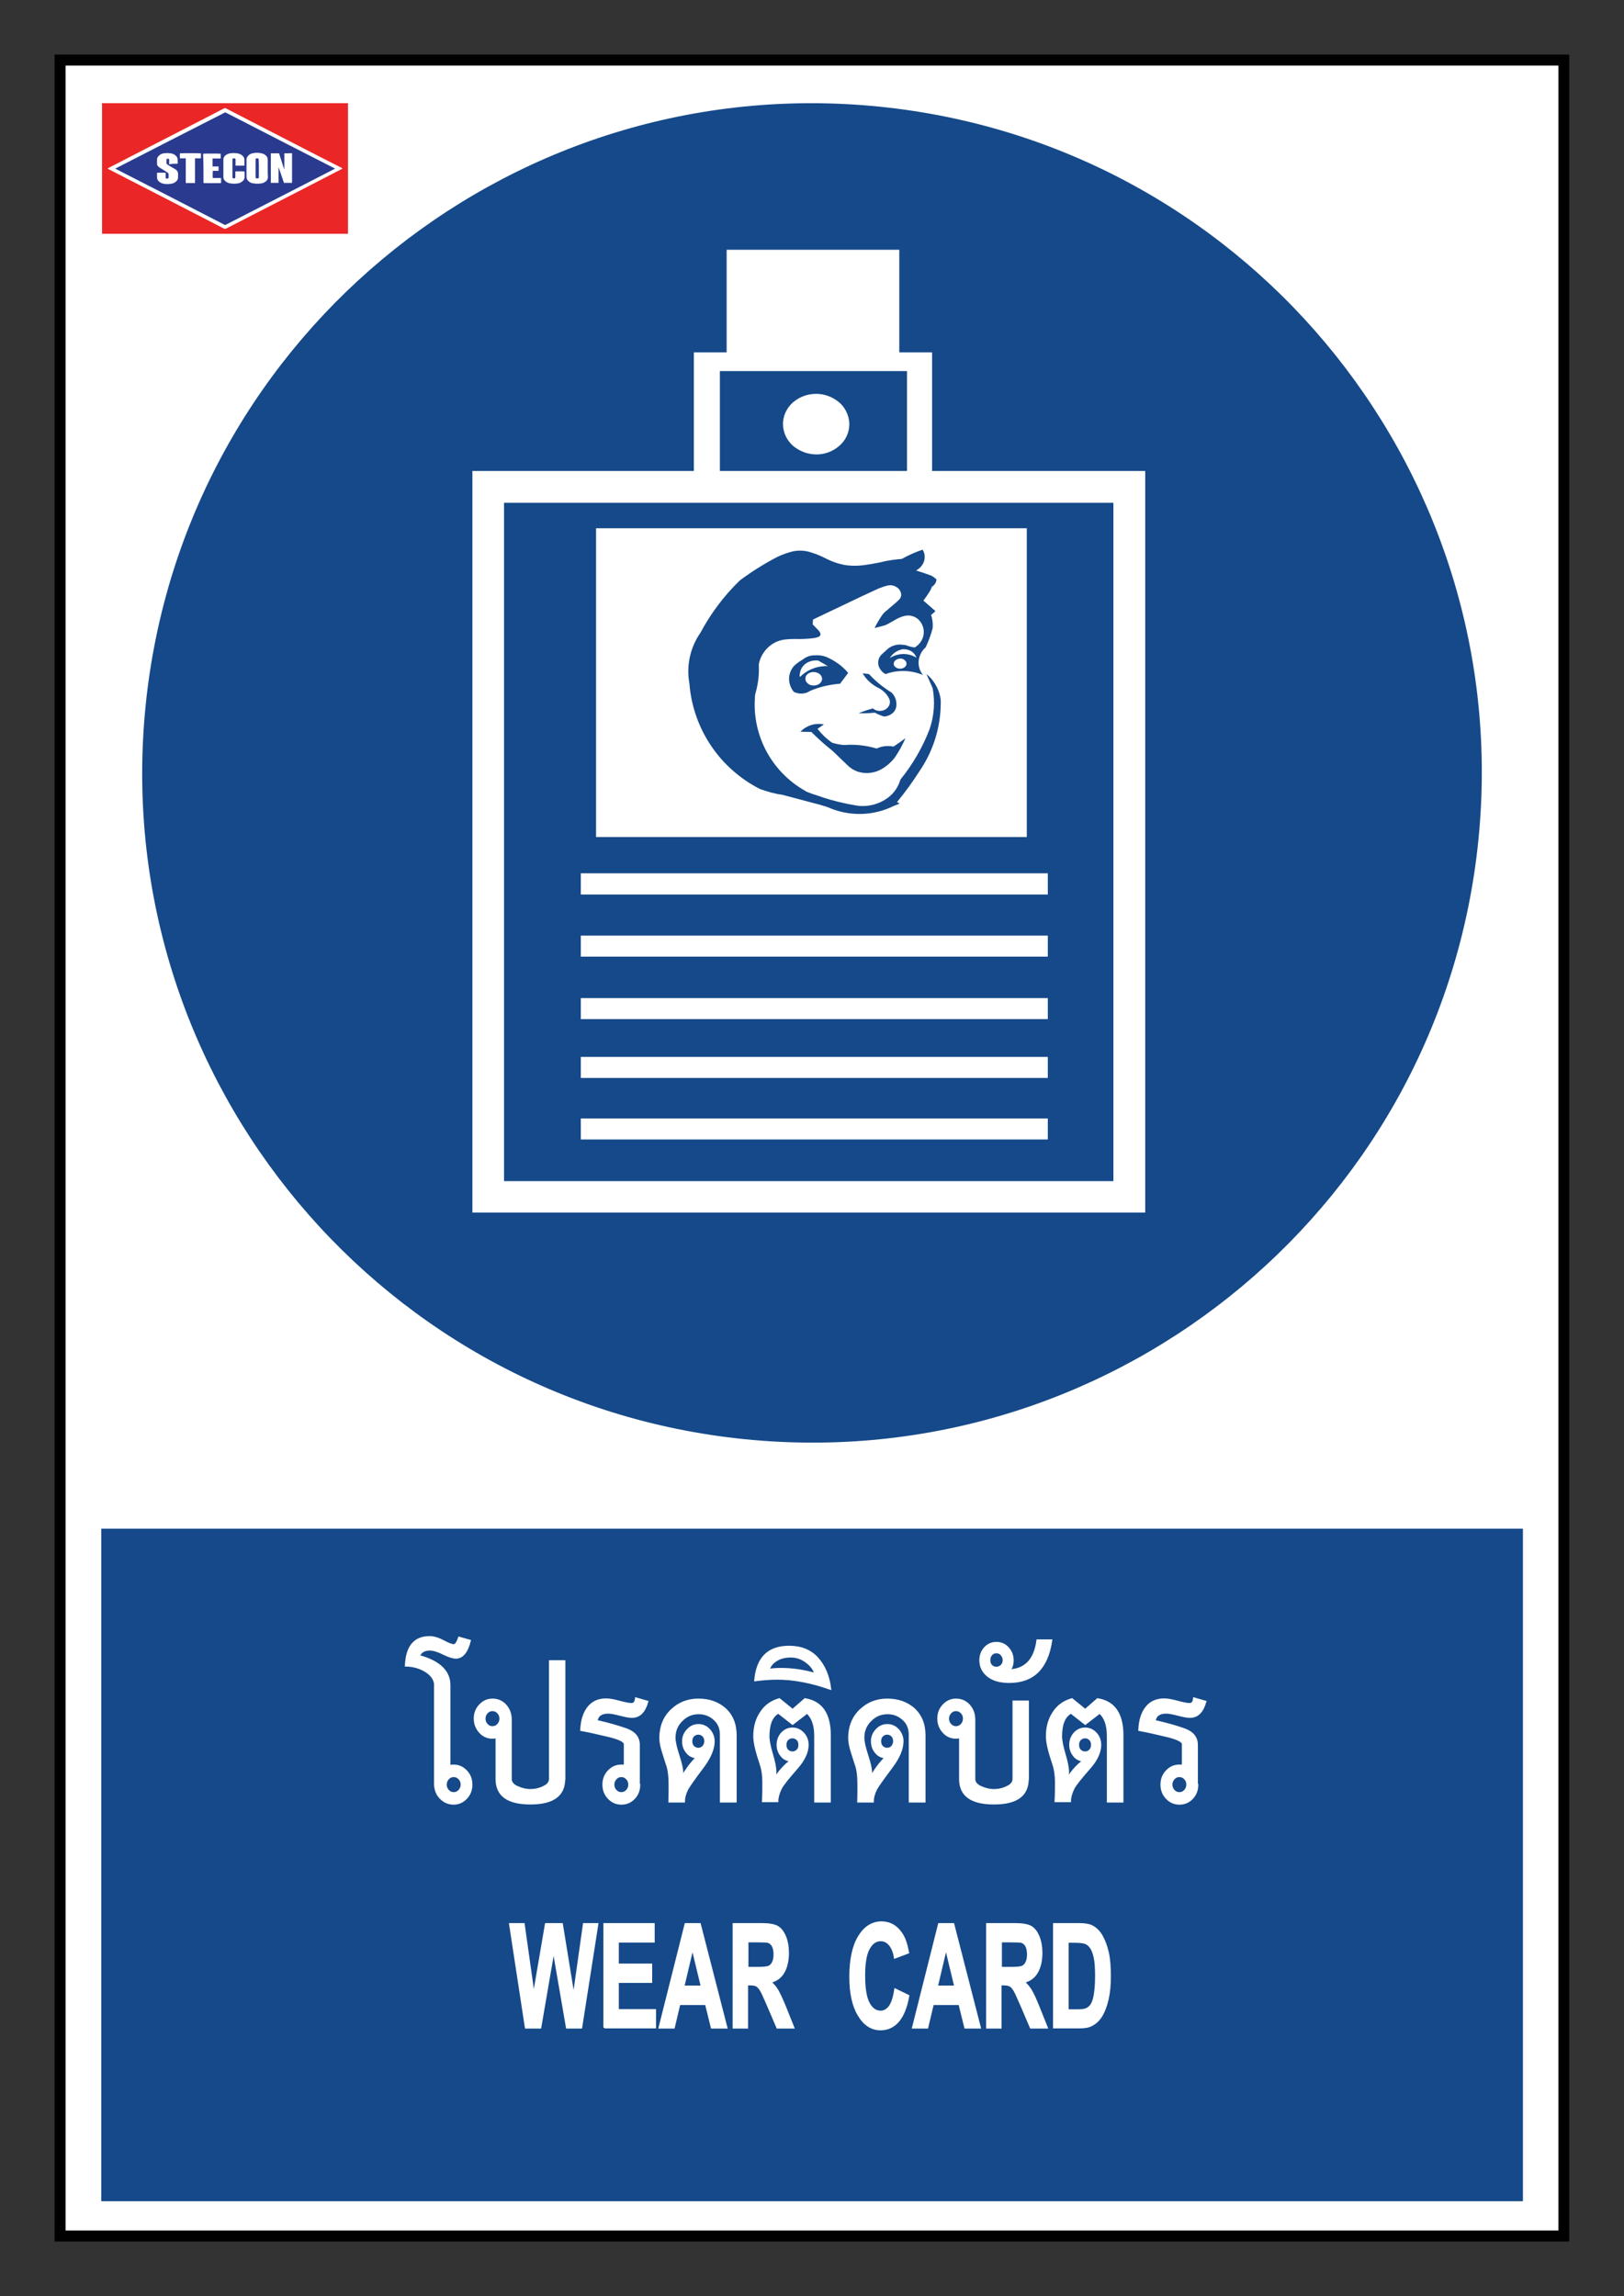 <?xml version="1.0" encoding="utf-8"?>
<!-- Generator: Adobe Illustrator 22.0.0, SVG Export Plug-In . SVG Version: 6.00 Build 0)  -->
<svg version="1.1" id="Layer_1" xmlns="http://www.w3.org/2000/svg" xmlns:xlink="http://www.w3.org/1999/xlink" x="0px" y="0px"
	 viewBox="0 0 841.9 1190.6" style="enable-background:new 0 0 841.9 1190.6;" xml:space="preserve">
<rect x="0" y="0" width="841.9" height="1190.6" fill="#333333" stroke="none"/>
<style type="text/css">
	.st0{fill:none;}
	.st1{fill:#010101;}
	.st2{fill:#FFFFFF;}
	.st3{fill:#154989;}
	.st4{fill:#EB2627;}
	.st5{fill:#2A3B8F;}
	.st6{fill:#FFFFFF;stroke:#FFFFFF;stroke-miterlimit:10;}
	.st7{fill-rule:evenodd;clip-rule:evenodd;fill:#FFFFFF;}
	.st8{fill-rule:evenodd;clip-rule:evenodd;fill:#154989;}
	.st9{fill:#2F3690;}
</style>
<g>
	<g>
		<rect x="0" y="0" class="st0" width="841.9" height="1190.6"/>
		<rect x="28.3" y="28.3" class="st1" width="785.2" height="1133.9"/>
		<rect x="34" y="34" class="st2" width="773.9" height="1122.5"/>
		<rect x="52.5" y="792.6" class="st3" width="737" height="348.7"/>
		<g id="stecon_83_">
			<path id="red_83_" class="st4" d="M52.8,53.5c42.5,0,85,0,127.6,0c0,22.6,0,45.1,0,67.7c-42.5,0-85,0-127.5,0c0-0.2,0-0.5,0-0.7
				c0-22.1,0-44.2,0-66.3C52.9,54,52.8,53.8,52.8,53.5z M55.8,87.4c0.2,0.1,0.4,0.2,0.5,0.3c3.6,1.8,7.1,3.7,10.7,5.5
				c16.4,8.4,32.7,16.8,49.1,25.2c0.4,0.2,0.7,0.2,1.1,0c13.8-7.1,27.6-14.2,41.4-21.3c6.1-3.2,12.3-6.3,18.4-9.5
				c0.1-0.1,0.3-0.2,0.5-0.3c-0.2-0.1-0.3-0.2-0.5-0.3c-3.8-1.9-7.6-3.9-11.4-5.8c-16.2-8.3-32.4-16.7-48.5-25
				c-0.3-0.2-0.5-0.2-0.9,0c-7,3.6-14.1,7.3-21.1,10.9c-12.6,6.5-25.2,12.9-37.7,19.4C56.9,86.8,56.4,87.1,55.8,87.4z"/>
			<g id="white_83_">
				<path class="st2" d="M55.8,87.4c0.6-0.3,1.1-0.6,1.6-0.8c12.6-6.5,25.2-12.9,37.7-19.4c7-3.6,14.1-7.2,21.1-10.9
					c0.3-0.2,0.6-0.1,0.9,0c16.2,8.3,32.4,16.7,48.5,25c3.8,1.9,7.6,3.9,11.4,5.8c0.1,0.1,0.3,0.1,0.5,0.3c-0.2,0.1-0.3,0.2-0.5,0.3
					c-6.1,3.2-12.3,6.3-18.4,9.5c-13.8,7.1-27.6,14.2-41.4,21.3c-0.4,0.2-0.7,0.2-1.1,0C99.7,110,83.4,101.6,67,93.1
					c-3.6-1.8-7.1-3.7-10.7-5.5C56.2,87.6,56,87.5,55.8,87.4z M59.7,87.4c0.2,0.1,0.3,0.2,0.4,0.2c1,0.5,1.9,1,2.9,1.5
					c17.7,9.1,35.5,18.2,53.2,27.3c0.3,0.1,0.5,0.2,0.8,0c12.9-6.6,25.7-13.2,38.6-19.8c5.8-3,11.6-6,17.5-9
					c0.1-0.1,0.3-0.2,0.5-0.3c-0.2-0.1-0.4-0.2-0.6-0.3c-15.9-8.2-31.9-16.4-47.8-24.5c-2.7-1.4-5.5-2.8-8.2-4.2
					c-0.2-0.1-0.4-0.1-0.7,0c-0.3,0.2-0.7,0.4-1.1,0.6C97,68.3,78.6,77.6,60.3,87C60.1,87.1,60,87.2,59.7,87.4z"/>
				<path class="st2" d="M147.4,79.5c1.4,0,2.7,0,4.1,0c0,5.2,0,10.3,0,15.4c-1.4,0-2.8,0-4.2,0c-0.9-2.6-1.8-5.3-2.7-7.9
					c0,0-0.1,0-0.1,0c0,2.6,0,5.2,0,7.9c-1.4,0-2.7,0-4,0c0,0,0,0,0,0c0,0,0,0,0,0c0-0.1,0-0.2,0-0.3c0-4.9,0-9.9,0-14.8
					c0,0,0-0.1,0-0.2c0.1,0,0.3,0,0.4,0c1.2,0,2.3,0,3.5,0c0.4,0,0.4,0,0.5,0.4c0.8,2.5,1.6,5,2.4,7.5c0,0.1,0.1,0.2,0.2,0.4
					C147.4,85,147.4,82.3,147.4,79.5z"/>
				<path class="st2" d="M138.8,87.3c0,1.5,0,3,0,4.5c0,0.8-0.3,1.4-0.8,1.9c-0.7,0.7-1.6,1.2-2.6,1.3c-1.5,0.3-3.1,0.3-4.6-0.1
					c-0.9-0.2-1.6-0.6-2.3-1.3c-0.5-0.5-0.8-1.1-0.8-1.9c0-3,0-6.1,0-9.1c0-0.7,0.2-1.3,0.7-1.8c0.6-0.7,1.4-1.2,2.3-1.4
					c1.7-0.4,3.5-0.4,5.2,0.1c0.7,0.2,1.4,0.6,2,1.2c0.6,0.5,0.9,1.2,0.8,2C138.8,84.3,138.8,85.8,138.8,87.3z M134.2,87.3
					c0-1.5,0-2.9,0-4.4c0-0.7-0.1-0.9-0.8-0.9c-0.1,0-0.2,0-0.2,0c-0.5,0.1-0.6,0.2-0.6,0.7c0,3,0,6,0,9c0,0.5,0.1,0.7,0.6,0.7
					c0.2,0,0.3,0,0.5,0c0.5-0.1,0.6-0.2,0.6-0.7C134.2,90.3,134.2,88.8,134.2,87.3z"/>
				<path class="st2" d="M126.7,88.9c0,0.2,0,0.3,0,0.5c0,0.8,0,1.6,0,2.4c0,0.8-0.3,1.5-0.9,2c-0.7,0.7-1.5,1.1-2.5,1.3
					c-1.5,0.3-3,0.3-4.5-0.1c-0.8-0.2-1.5-0.6-2.2-1.2c-0.6-0.6-0.9-1.2-0.9-2.1c0-3,0-5.9,0-8.9c0-0.9,0.3-1.6,0.9-2.1
					c0.7-0.7,1.6-1.1,2.5-1.2c1.4-0.2,2.9-0.2,4.3,0.1c0.9,0.2,1.6,0.6,2.3,1.2c0.6,0.6,0.9,1.2,0.9,2.1c0,0.8,0,1.7,0,2.5
					c0,0.2,0,0.3,0,0.5c-1.6,0-3.1,0-4.6,0c0-0.2,0-0.3,0-0.5c0-0.9,0-1.7,0-2.6c0-0.5-0.1-0.6-0.6-0.7c-0.1,0-0.2,0-0.3,0
					c-0.7,0.1-0.7,0.3-0.7,0.8c0,2.9,0,5.9,0,8.8c0,0.1,0,0.2,0,0.3c0,0.2,0.1,0.4,0.3,0.4c0.1,0,0.3,0.1,0.4,0.1
					c0.6,0.1,0.8-0.2,0.8-0.8c0-0.8,0-1.5,0-2.3c0-0.2,0-0.3,0-0.5C122.4,88.8,126,88.8,126.7,88.9z"/>
				<path class="st2" d="M105.5,94.9c0-5.1,0-10.2,0-15.3c0.4-0.1,8.7-0.1,9.1,0c0,0.8,0,1.6,0,2.5c-0.1,0-0.3,0-0.4,0
					c-1.1,0-2.2,0-3.3,0c-0.1,0-0.3,0-0.5,0c0,1.4,0,2.7,0,4.1c1,0,2.1,0,3.1,0c0,0.8,0,1.5,0,2.2c-0.4,0.1-0.7,0.1-1,0.1
					c-0.3,0-0.7,0-1,0c-0.3,0-0.7,0-1,0c-0.1,0.3-0.1,2.8,0,3.7c0.1,0,0.3,0,0.5,0c1.1,0,2.2,0,3.3,0c0.2,0,0.3,0,0.5,0
					c0,0.9,0,1.8,0,2.6C114.3,95,106,95,105.5,94.9z"/>
				<path class="st2" d="M101.1,94.9c-1.6,0-3.1,0-4.7,0c0-4.3,0-8.5,0-12.8c-1,0-2,0-3,0c-0.1-0.4-0.1-2.1,0-2.6
					c0.3-0.1,10.4-0.1,10.8,0c0.1,0.3,0.1,2.1,0,2.6c-1,0-2,0-3,0C101.1,86.4,101.1,90.6,101.1,94.9z"/>
				<path class="st2" d="M92.1,84.9c-1.6,0-3.1,0-4.6,0c0-0.2,0-0.3,0-0.5c0-0.6,0-1.2,0-1.8c0-0.4-0.1-0.6-0.5-0.6
					c-0.1,0-0.2,0-0.4,0c-0.3,0-0.5,0.2-0.5,0.5c0,0.6,0,1.1,0,1.7c0,0.4,0.2,0.6,0.5,0.8c0.4,0.2,0.7,0.4,1.1,0.7
					c1,0.6,2,1.1,2.9,1.7c0.1,0.1,0.3,0.2,0.4,0.3c0.7,0.5,1.1,1.2,1.1,2.1c0,0.7,0,1.3,0,2c0,0.7-0.2,1.3-0.7,1.7
					c-0.7,0.7-1.5,1.2-2.4,1.4c-1.5,0.4-3.1,0.4-4.7,0c-0.8-0.2-1.6-0.6-2.2-1.2c-0.6-0.5-0.9-1.2-0.9-2.1c0-0.8,0-1.5,0-2.3
					c0.3-0.1,3.9-0.1,4.5,0c0,0.1,0,0.3,0,0.4c0,0.7,0,1.3,0,2c0,0.4,0.1,0.6,0.5,0.6c0.2,0,0.5,0,0.7-0.1c0.2,0,0.3-0.2,0.3-0.4
					c0-0.6,0-1.2,0-1.8c0-0.3-0.2-0.6-0.4-0.7c-0.4-0.3-0.8-0.5-1.2-0.8c-1-0.6-2-1.2-2.9-1.8c-0.3-0.2-0.6-0.4-0.9-0.7
					c-0.4-0.4-0.6-0.9-0.6-1.5c0-0.7,0-1.3,0-2c0-0.8,0.3-1.4,0.8-1.9c0.7-0.7,1.6-1.2,2.6-1.4c1.4-0.3,2.8-0.3,4.2,0.1
					c0.9,0.2,1.7,0.7,2.3,1.3c0.5,0.5,0.8,1.1,0.8,1.9C92.1,83.5,92.1,84.2,92.1,84.9z"/>
			</g>
			<g id="blue_83_">
				<path class="st5" d="M59.7,87.4c0.3-0.1,0.5-0.2,0.7-0.3c18.3-9.4,36.6-18.8,54.9-28.1c0.4-0.2,0.7-0.4,1.1-0.6
					c0.2-0.1,0.4-0.1,0.7,0c2.7,1.4,5.4,2.8,8.2,4.2c15.9,8.2,31.9,16.4,47.8,24.5c0.2,0.1,0.3,0.2,0.6,0.3
					c-0.2,0.1-0.3,0.2-0.5,0.3c-5.8,3-11.6,6-17.5,9c-12.9,6.6-25.7,13.2-38.6,19.8c-0.3,0.1-0.5,0.1-0.8,0
					C98.5,107.3,80.8,98.2,63,89.1c-1-0.5-1.9-1-2.9-1.5C60,87.5,59.9,87.5,59.7,87.4z M147.4,79.5c0,2.8,0,5.5,0,8.3
					c-0.1-0.1-0.1-0.2-0.2-0.4c-0.8-2.5-1.6-5-2.4-7.5c-0.1-0.4-0.1-0.4-0.5-0.4c-1.2,0-2.3,0-3.5,0c-0.1,0-0.3,0-0.4,0
					c0,0.1,0,0.1,0,0.2c0,4.9,0,9.9,0,14.8c0,0.1,0,0.2,0,0.3c0,0,0,0,0,0c0,0,0,0,0,0c1.3,0,2.7,0,4,0c0-2.7,0-5.3,0-7.9
					c0,0,0.1,0,0.1,0c0.9,2.6,1.8,5.3,2.7,7.9c1.4,0,2.8,0,4.2,0c0-5.1,0-10.2,0-15.4C150.2,79.5,148.8,79.5,147.4,79.5z
					 M138.8,87.3c0-1.5,0-3,0-4.5c0-0.8-0.3-1.5-0.8-2c-0.6-0.6-1.2-1-2-1.2c-1.7-0.5-3.5-0.5-5.2-0.1c-0.9,0.2-1.7,0.7-2.3,1.4
					c-0.4,0.5-0.7,1.1-0.7,1.8c0,3,0,6.1,0,9.1c0,0.8,0.3,1.4,0.8,1.9c0.6,0.7,1.4,1.1,2.3,1.3c1.5,0.3,3.1,0.3,4.6,0.1
					c1-0.2,1.8-0.6,2.6-1.3c0.5-0.5,0.8-1.2,0.8-1.9C138.8,90.3,138.8,88.8,138.8,87.3z M126.7,88.9c-0.6-0.1-4.3-0.1-4.7,0
					c0,0.1,0,0.3,0,0.5c0,0.8,0,1.5,0,2.3c0,0.7-0.2,0.9-0.8,0.8c-0.1,0-0.3,0-0.4-0.1c-0.2-0.1-0.3-0.2-0.3-0.4c0-0.1,0-0.2,0-0.3
					c0-2.9,0-5.9,0-8.8c0-0.5,0-0.7,0.7-0.8c0.1,0,0.2,0,0.3,0c0.5,0.1,0.6,0.2,0.6,0.7c0,0.9,0,1.7,0,2.6c0,0.2,0,0.3,0,0.5
					c1.6,0,3.1,0,4.6,0c0-0.2,0-0.4,0-0.5c0-0.8,0-1.7,0-2.5c0-0.9-0.3-1.5-0.9-2.1c-0.7-0.6-1.4-1-2.3-1.2
					c-1.4-0.3-2.9-0.3-4.3-0.1c-0.9,0.2-1.8,0.6-2.5,1.2c-0.6,0.6-0.9,1.3-0.9,2.1c0,3,0,5.9,0,8.9c0,0.9,0.3,1.6,0.9,2.1
					c0.6,0.6,1.4,1,2.2,1.2c1.5,0.3,3,0.3,4.5,0.1c0.9-0.2,1.8-0.6,2.5-1.3c0.6-0.5,0.9-1.2,0.9-2c0-0.8,0-1.6,0-2.4
					C126.7,89.2,126.7,89.1,126.7,88.9z M92.1,84.9c0-0.7,0-1.4,0-2.1c0-0.8-0.3-1.4-0.8-1.9c-0.7-0.7-1.4-1.1-2.3-1.3
					c-1.4-0.3-2.8-0.3-4.2-0.1c-1,0.2-1.9,0.6-2.6,1.4c-0.5,0.5-0.8,1.1-0.8,1.9c0,0.7,0,1.3,0,2c0,0.6,0.2,1.1,0.6,1.5
					c0.3,0.2,0.6,0.5,0.9,0.7c1,0.6,2,1.2,2.9,1.8c0.4,0.2,0.8,0.5,1.2,0.8c0.2,0.2,0.4,0.4,0.4,0.7c0,0.6,0,1.2,0,1.8
					c0,0.2-0.1,0.4-0.3,0.4c-0.2,0-0.5,0.1-0.7,0.1c-0.4,0-0.5-0.2-0.5-0.6c0-0.7,0-1.3,0-2c0-0.1,0-0.3,0-0.4
					c-0.6-0.1-4.2-0.1-4.5,0c0,0.7,0,1.5,0,2.3c0,0.9,0.3,1.5,0.9,2.1c0.6,0.6,1.4,1,2.2,1.2c1.6,0.4,3.1,0.3,4.7,0
					c0.9-0.2,1.7-0.7,2.4-1.4c0.4-0.5,0.7-1.1,0.7-1.7c0-0.7,0-1.3,0-2c0-0.9-0.4-1.6-1.1-2.1c-0.1-0.1-0.3-0.2-0.4-0.3
					c-1-0.6-2-1.1-2.9-1.7c-0.4-0.2-0.7-0.4-1.1-0.7c-0.3-0.2-0.5-0.4-0.5-0.8c0-0.6,0-1.1,0-1.7c0-0.3,0.2-0.5,0.5-0.5
					c0.1,0,0.2,0,0.4,0c0.4,0,0.5,0.2,0.5,0.6c0,0.6,0,1.2,0,1.8c0,0.1,0,0.3,0,0.5C89.1,84.9,90.6,84.9,92.1,84.9z M105.5,94.9
					c0.5,0.1,8.8,0.1,9.1,0c0-0.9,0-1.7,0-2.6c-0.2,0-0.3,0-0.5,0c-1.1,0-2.2,0-3.3,0c-0.2,0-0.3,0-0.5,0c-0.1-0.8,0-3.3,0-3.7
					c0.3,0,0.7,0,1,0c0.3,0,0.7,0,1,0c0.3,0,0.7,0.1,1-0.1c0-0.7,0-1.5,0-2.2c-1.1,0-2.1,0-3.1,0c0-1.4,0-2.7,0-4.1
					c0.2,0,0.3,0,0.5,0c1.1,0,2.2,0,3.3,0c0.1,0,0.3,0,0.4,0c0-0.9,0-1.7,0-2.5c-0.4-0.1-8.7-0.1-9.1,0
					C105.5,84.7,105.5,89.8,105.5,94.9z M101.1,94.9c0-4.3,0-8.5,0-12.8c1,0,2,0,3,0c0.1-0.5,0.1-2.2,0-2.6
					c-0.4-0.1-10.5-0.1-10.8,0c-0.1,0.4-0.1,2.2,0,2.6c1,0,2,0,3,0c0,4.3,0,8.5,0,12.8C97.9,94.9,99.5,94.9,101.1,94.9z"/>
				<path class="st5" d="M134.2,87.3c0,1.5,0,3,0,4.5c0,0.5-0.1,0.6-0.6,0.7c-0.2,0-0.3,0-0.5,0c-0.5-0.1-0.6-0.2-0.6-0.7
					c0-3,0-6,0-9c0-0.5,0.1-0.6,0.6-0.7c0.1,0,0.2,0,0.2,0c0.7,0,0.8,0.1,0.8,0.9C134.2,84.4,134.2,85.9,134.2,87.3z"/>
			</g>
		</g>
	</g>
	<g>
		<path class="st6" d="M272.6,1051.3l-8.2-53.7h7.1l5.2,36.9l6.3-36.9h8.3l6.1,37.5l5.3-37.5h7l-8.4,53.7h-7.4l-6.9-40.1l-6.9,40.1
			H272.6z"/>
		<path class="st6" d="M313.3,1051.3v-53.7h25.6v9.1h-18.6v11.9h17.3v9h-17.3v14.6h19.3v9H313.3z"/>
		<path class="st6" d="M376.6,1051.3H369l-3-12.2h-13.8l-2.9,12.2h-7.4l13.5-53.7h7.4L376.6,1051.3z M363.8,1030l-4.8-19.9
			l-4.7,19.9H363.8z"/>
		<path class="st6" d="M380.3,1051.3v-53.7H395c3.7,0,6.4,0.5,8,1.4c1.7,1,3,2.7,4,5.1s1.5,5.3,1.5,8.5c0,4-0.8,7.4-2.3,10
			c-1.5,2.6-3.8,4.3-6.8,5c1.5,1.4,2.8,2.9,3.7,4.5s2.3,4.5,4,8.7l4.2,10.5h-8.3l-5-11.7c-1.8-4.2-3-6.8-3.7-7.9
			c-0.7-1.1-1.4-1.8-2.1-2.2c-0.7-0.4-1.9-0.6-3.5-0.6h-1.4v22.4H380.3z M387.3,1020.3h5.2c3.3,0,5.4-0.2,6.3-0.7
			c0.8-0.4,1.5-1.2,2-2.3s0.7-2.4,0.7-4c0-1.8-0.3-3.3-0.9-4.4s-1.5-1.8-2.6-2.1c-0.6-0.1-2.3-0.2-5.1-0.2h-5.4V1020.3z"/>
		<path class="st6" d="M464.1,1031.5l6.8,3.3c-1,5.9-2.8,10.2-5.2,13.1c-2.4,2.8-5.5,4.3-9.2,4.3c-4.6,0-8.4-2.4-11.3-7.3
			c-3-4.9-4.4-11.5-4.4-20c0-8.9,1.5-15.9,4.5-20.8c3-4.9,6.9-7.4,11.7-7.4c4.2,0,7.7,1.9,10.3,5.8c1.6,2.3,2.7,5.6,3.5,9.9
			l-6.9,2.6c-0.4-2.8-1.3-5-2.6-6.6c-1.3-1.6-2.9-2.4-4.7-2.4c-2.6,0-4.6,1.4-6.2,4.3c-1.6,2.9-2.4,7.5-2.4,13.9
			c0,6.8,0.8,11.6,2.4,14.5c1.6,2.9,3.6,4.3,6.1,4.3c1.9,0,3.4-0.9,4.8-2.7C462.6,1038.3,463.5,1035.5,464.1,1031.5z"/>
		<path class="st6" d="M508,1051.3h-7.6l-3-12.2h-13.8l-2.9,12.2h-7.4l13.5-53.7h7.4L508,1051.3z M495.2,1030l-4.8-19.9l-4.7,19.9
			H495.2z"/>
		<path class="st6" d="M511.7,1051.3v-53.7h14.7c3.7,0,6.4,0.5,8,1.4c1.7,1,3,2.7,4,5.1c1,2.5,1.5,5.3,1.5,8.5c0,4-0.8,7.4-2.3,10
			c-1.5,2.6-3.8,4.3-6.8,5c1.5,1.4,2.8,2.9,3.7,4.5c1,1.6,2.3,4.5,4,8.7l4.2,10.5h-8.3l-5-11.7c-1.8-4.2-3-6.8-3.7-7.9
			c-0.7-1.1-1.4-1.8-2.1-2.2c-0.7-0.4-1.9-0.6-3.5-0.6h-1.4v22.4H511.7z M518.7,1020.3h5.2c3.3,0,5.4-0.2,6.3-0.7
			c0.8-0.4,1.5-1.2,2-2.3c0.5-1.1,0.7-2.4,0.7-4c0-1.8-0.3-3.3-0.9-4.4c-0.6-1.1-1.5-1.8-2.6-2.1c-0.6-0.1-2.3-0.2-5.1-0.2h-5.4
			V1020.3z"/>
		<path class="st6" d="M546.5,997.6h12.7c2.9,0,5.1,0.3,6.6,1c2,0.9,3.8,2.6,5.2,4.9c1.4,2.4,2.5,5.3,3.3,8.7
			c0.8,3.4,1.1,7.7,1.1,12.7c0,4.4-0.4,8.2-1.1,11.4c-0.9,3.9-2.1,7.1-3.7,9.5c-1.2,1.8-2.8,3.3-4.9,4.3c-1.5,0.8-3.6,1.1-6.2,1.1
			h-13.1V997.6z M553.5,1006.7v35.6h5.2c1.9,0,3.4-0.2,4.2-0.5c1.1-0.4,2.1-1.2,2.8-2.2c0.7-1,1.4-2.8,1.8-5.2s0.7-5.7,0.7-9.8
			c0-4.2-0.2-7.3-0.7-9.6c-0.5-2.2-1.1-4-2-5.2c-0.8-1.2-1.9-2.1-3.2-2.5c-1-0.3-2.9-0.5-5.7-0.5H553.5z"/>
	</g>
	<g>
		<path class="st6" d="M244.4,925.3c0,2.8-0.9,5.1-2.7,7s-4,2.9-6.5,2.9c-2.7,0-5-1-6.9-3c-1.9-2-2.8-4.5-2.8-7.5V873
			c-0.4-2.9-2.4-5.3-6-7.2c-3-1.5-6-2.2-9.1-2.2c0.4-9.9,4.5-14.8,12.3-14.8c2.1,0,4.5,0.7,7.1,2.1c2.6,1.4,4.5,2.1,5.5,2.1
			c0.9,0,1.8-1.3,2.7-3.9l5.6,1.6c-1.5,5.9-3.9,8.8-7.3,8.8c-1.5,0-3.7-0.7-6.5-2.1c-2.8-1.4-5.2-2.1-7-2.1c-2.8,0-4.7,1.1-5.6,3.3
			c10.6,2.9,15.8,8,15.8,15.1v42c0.4-0.2,1.1-0.3,2.2-0.3c2.5,0,4.7,1,6.5,2.9C243.5,920.2,244.4,922.5,244.4,925.3z M239.3,925.3
			c0-1.2-0.4-2.3-1.2-3.1c-0.8-0.9-1.8-1.3-2.9-1.3c-1.1,0-2.1,0.4-2.9,1.3c-0.8,0.9-1.2,1.9-1.2,3.1c0,1.2,0.4,2.3,1.2,3.1
			c0.8,0.9,1.8,1.3,2.9,1.3c1.1,0,2.1-0.4,2.9-1.3C238.9,927.5,239.3,926.5,239.3,925.3z"/>
		<path class="st6" d="M292.5,922.4c0,8.5-5.8,12.7-17.5,12.7c-11.8,0-17.6-4.2-17.6-12.7v-21.7c-0.8,0.2-1.5,0.3-2.1,0.3
			c-2.6,0-4.8-1-6.5-2.9c-1.8-2-2.7-4.3-2.7-7.1c0-2.7,0.9-5,2.7-6.9c1.8-1.9,3.9-2.9,6.5-2.9c2.7,0,5,1,6.8,3
			c1.8,2,2.7,4.5,2.7,7.5v30.7c0,1.7,1.1,3.1,3.3,4.1c2.2,1,4.5,1.6,6.9,1.6c2.3,0,4.6-0.5,6.8-1.6c2.2-1,3.3-2.4,3.3-4.2v-61h7.5
			V922.4z M259.4,891.1c0-1.2-0.4-2.3-1.2-3.1c-0.8-0.9-1.8-1.3-2.9-1.3c-1.1,0-2.1,0.4-2.9,1.3c-0.8,0.9-1.2,1.9-1.2,3.1
			c0,1.2,0.4,2.3,1.2,3.1c0.8,0.9,1.8,1.3,2.9,1.3c1.1,0,2.1-0.4,2.9-1.3C259,893.3,259.4,892.3,259.4,891.1z"/>
		<path class="st6" d="M331.4,925.4c0,2.8-0.9,5.1-2.7,7c-1.8,1.9-4,2.8-6.6,2.8c-2.6,0-4.8-1-6.6-2.9c-1.8-1.9-2.7-4.2-2.7-7
			c0-2.8,0.9-5.1,2.7-7c1.8-1.9,4-2.9,6.6-2.9c1,0,1.6,0,1.8,0.1v-11.2c0-1.4-2.7-2.8-8-4.1c-5.4-1.3-10.2-2.4-14.6-3.2
			c0.2-4.8,1.3-8.6,3.5-11.5c2.2-2.9,5.3-4.4,9.4-4.4c1.7,0,4,0.4,6.9,1.2c2.9,0.8,5.1,1.2,6.3,1.2c1.4,0,2.1-1,2.3-2.9l5.9,1.7
			c-1.5,5.3-4.1,7.9-8,7.9c-1.5,0-3.5-0.4-6.2-1.1c-2.7-0.7-4.7-1.1-6.1-1.1c-3.5,0-5.6,1.4-6,4.3c6.2,1.4,11.4,2.9,15.6,4.4
			c4.2,1.6,6.3,4.2,6.3,8.1V925.4z M326.2,925.3c0-1.2-0.4-2.3-1.2-3.1c-0.8-0.9-1.8-1.3-2.9-1.3c-1.1,0-2.1,0.4-2.9,1.3
			c-0.8,0.9-1.2,1.9-1.2,3.1c0,1.2,0.4,2.3,1.2,3.1c0.8,0.9,1.8,1.3,2.9,1.3c1.1,0,2.1-0.4,2.9-1.3
			C325.8,927.5,326.2,926.5,326.2,925.3z"/>
		<path class="st6" d="M381.2,934.1h-7.5v-34.7c0-3.3-1.1-6-3.4-8c-2.3-2.1-5-3.1-8.1-3.1c-3.4,0-6.3,1.2-8.8,3.7
			c-2.5,2.5-3.7,5.4-3.7,8.9c0,2.2,0.7,5.2,2,9.2c1.3,4,2,6.9,2,8.9c0,0.6-0.1,1.4-0.2,2.5c2.3-4.1,4.9-7.5,7.7-10.3
			c-2.3-0.2-4-1.1-5.3-2.9c-1.2-1.5-1.8-3.3-1.8-5.5c0-2.3,0.8-4.2,2.4-5.9c1.6-1.7,3.4-2.5,5.6-2.5c2.2,0,4,0.8,5.6,2.5
			c1.5,1.7,2.3,3.7,2.3,5.9c0,3.9-1.8,8.2-5.3,13c-4.9,6.5-7.6,10.4-8.3,11.7c-1.2,2.3-1.8,4.5-1.8,6.6h-7.6
			c0.1-3.2,0.1-6.2,0.1-8.8c0-4.7-0.5-8.3-1.5-10.8c-0.7-2.3-1.5-4.6-2.2-7c-0.7-2.4-1.1-4.5-1.1-6.3c0-5.9,1.9-10.7,5.7-14.4
			c3.8-3.7,8.5-5.6,14-5.6c5.6,0,10.1,1.6,13.7,4.7c3.8,3.4,5.7,8,5.7,13.9V934.1z M365.6,902.8c0-1.1-0.3-2.1-1-2.8
			c-0.7-0.7-1.6-1.1-2.6-1.1c-1,0-1.9,0.4-2.6,1.1c-0.7,0.7-1,1.7-1,2.8c0,1.1,0.3,2.1,1,2.8c0.7,0.7,1.5,1.1,2.6,1.1
			c1,0,1.9-0.4,2.6-1.1C365.2,904.8,365.6,903.9,365.6,902.8z"/>
		<path class="st6" d="M430.1,934.1h-7.5v-34.1c0-5.5-1.4-9.5-4.2-12l-7.5,5.8l-7.4-5.8c-3.4,1.8-5.1,5.9-5.1,12.3
			c0,2.1,0.6,5.2,1.8,9.2c1.2,4.1,1.8,7.1,1.8,9.1c0,1.4-0.2,2.8-0.7,4.3c0.5-1.2,1.7-2.9,3.5-5.1c1.9-2.2,3.6-3.8,5.3-4.9
			c-2.2-0.2-3.9-1.1-5.1-2.7c-1.3-1.6-1.9-3.5-1.9-5.5c0-2.3,0.7-4.3,2.2-6c1.5-1.6,3.3-2.5,5.5-2.5c2.2,0,4,0.8,5.6,2.5
			c1.5,1.6,2.3,3.6,2.3,6c0,3.7-1.8,7.7-5.4,11.8c-4.8,5.5-7.7,9.1-8.5,10.8c-1.2,2.5-1.8,4.7-1.8,6.6h-7.5c0.2-3.3,0.2-6.6,0.2-10
			c0-3.5-0.5-6.7-1.5-9.6c-2.1-6.2-3.2-10.9-3.2-14c0-4.8,1.1-8.9,3.4-12.3c2.2-3.5,5.4-5.8,9.6-7l6.9,5.6l6.4-5.6
			c8.6,1.4,12.9,7.6,12.9,18.7V934.1z M414.4,904.7c0-1.1-0.3-2.1-1-2.8c-0.7-0.7-1.6-1.1-2.6-1.1c-1,0-1.9,0.4-2.6,1.1
			c-0.7,0.7-1,1.7-1,2.8c0,1.1,0.3,2.1,1,2.8c0.7,0.7,1.5,1.1,2.6,1.1c1,0,1.9-0.4,2.6-1.1C414.1,906.8,414.4,905.9,414.4,904.7z"/>
		<path class="st6" d="M430.4,875.6c-10-3.5-19.1-5.2-27.4-5.2c-3.8,0-7.6,0.3-11.5,0.8c1-11.6,6.8-17.4,17.6-17.4
			c6.2,0,11.1,2,14.7,6S429.6,869.1,430.4,875.6z M422.6,867.9c-0.5-2.2-1.9-4.2-4.4-6.1c-2.4-1.9-5.2-2.9-8.2-2.9
			c-2.9,0-5.4,0.6-7.5,1.9c-2.1,1.3-3.4,2.9-4,5c1.4-0.3,3.5-0.5,6.4-0.5C410.9,865.3,416.8,866.2,422.6,867.9z"/>
		<path class="st6" d="M479.1,934.1h-7.5v-34.7c0-3.3-1.1-6-3.4-8c-2.3-2.1-5-3.1-8.1-3.1c-3.4,0-6.3,1.2-8.8,3.7
			c-2.5,2.5-3.7,5.4-3.7,8.9c0,2.2,0.7,5.2,2,9.2c1.3,4,2,6.9,2,8.9c0,0.6-0.1,1.4-0.2,2.5c2.3-4.1,4.9-7.5,7.7-10.3
			c-2.3-0.2-4-1.1-5.3-2.9c-1.2-1.5-1.8-3.3-1.8-5.5c0-2.3,0.8-4.2,2.4-5.9c1.6-1.7,3.4-2.5,5.6-2.5c2.2,0,4,0.8,5.6,2.5
			c1.5,1.7,2.3,3.7,2.3,5.9c0,3.9-1.8,8.2-5.3,13c-4.9,6.5-7.6,10.4-8.3,11.7c-1.2,2.3-1.8,4.5-1.8,6.6h-7.6
			c0.1-3.2,0.1-6.2,0.1-8.8c0-4.7-0.5-8.3-1.5-10.8c-0.7-2.3-1.5-4.6-2.2-7c-0.7-2.4-1.1-4.5-1.1-6.3c0-5.9,1.9-10.7,5.7-14.4
			c3.8-3.7,8.5-5.6,14-5.6c5.6,0,10.1,1.6,13.7,4.7c3.8,3.4,5.7,8,5.7,13.9V934.1z M463.5,902.8c0-1.1-0.3-2.1-1-2.8
			c-0.7-0.7-1.6-1.1-2.6-1.1c-1,0-1.9,0.4-2.6,1.1c-0.7,0.7-1,1.7-1,2.8c0,1.1,0.3,2.1,1,2.8c0.7,0.7,1.5,1.1,2.6,1.1
			c1,0,1.9-0.4,2.6-1.1C463.1,904.8,463.5,903.9,463.5,902.8z"/>
		<path class="st6" d="M532.8,922.4c0,8.5-5.8,12.7-17.5,12.7c-11.8,0-17.6-4.2-17.6-12.7v-21.7c-0.8,0.2-1.5,0.3-2.1,0.3
			c-2.6,0-4.8-1-6.5-2.9c-1.8-2-2.7-4.3-2.7-7.1c0-2.7,0.9-5,2.7-6.9c1.8-1.9,3.9-2.9,6.5-2.9c2.7,0,5,1,6.8,3
			c1.8,2,2.7,4.5,2.7,7.5v30.7c0,1.7,1.1,3.1,3.3,4.1c2.2,1,4.5,1.6,6.9,1.6c2.3,0,4.6-0.5,6.8-1.6c2.2-1,3.3-2.4,3.3-4.1v-40.2h7.5
			V922.4z M499.7,891.1c0-1.2-0.4-2.3-1.2-3.1c-0.8-0.9-1.8-1.3-2.9-1.3c-1.1,0-2.1,0.4-2.9,1.3c-0.8,0.9-1.2,1.9-1.2,3.1
			c0,1.2,0.4,2.3,1.2,3.1c0.8,0.9,1.8,1.3,2.9,1.3c1.1,0,2.1-0.4,2.9-1.3C499.3,893.3,499.7,892.3,499.7,891.1z"/>
		<path class="st6" d="M545,850.5c-2.1,14.4-9.3,21.6-21.8,21.6c-4.8,0-8.5-1.1-11.1-3.2c-2.6-2.1-3.9-4.8-3.9-8.1
			c0-2.5,0.8-4.6,2.4-6.4c1.6-1.7,3.6-2.6,5.9-2.6c2.5,0,4.5,0.9,6.1,2.7c1.6,1.8,2.4,3.9,2.4,6.3c0,2.3-0.6,4.1-1.8,5.2
			c8.4-0.3,13.3-5.5,14.6-15.5H545z M520.3,860.8c0-1.1-0.4-2.1-1.1-2.9c-0.7-0.8-1.6-1.2-2.7-1.2c-1,0-1.9,0.4-2.6,1.2
			c-0.7,0.8-1,1.7-1,2.9c0,1.1,0.3,2.1,1,2.8c0.7,0.7,1.6,1.1,2.6,1.1c1,0,1.9-0.4,2.7-1.1C519.9,862.9,520.3,861.9,520.3,860.8z"/>
		<path class="st6" d="M581.8,934.1h-7.5v-34.1c0-5.5-1.4-9.5-4.2-12l-7.5,5.8l-7.4-5.8c-3.4,1.8-5.1,5.9-5.1,12.3
			c0,2.1,0.6,5.2,1.8,9.2c1.2,4.1,1.8,7.1,1.8,9.1c0,1.4-0.2,2.8-0.7,4.3c0.5-1.2,1.7-2.9,3.5-5.1c1.9-2.2,3.6-3.8,5.3-4.9
			c-2.2-0.2-3.9-1.1-5.1-2.7c-1.3-1.6-1.9-3.5-1.9-5.5c0-2.3,0.7-4.3,2.2-6c1.5-1.6,3.3-2.5,5.5-2.5s4,0.8,5.6,2.5
			c1.5,1.6,2.3,3.6,2.3,6c0,3.7-1.8,7.7-5.4,11.8c-4.8,5.5-7.7,9.1-8.5,10.8c-1.2,2.5-1.8,4.7-1.8,6.6h-7.5c0.2-3.3,0.2-6.6,0.2-10
			c0-3.5-0.5-6.7-1.5-9.6c-2.1-6.2-3.2-10.9-3.2-14c0-4.8,1.1-8.9,3.4-12.3c2.2-3.5,5.4-5.8,9.6-7l6.9,5.6l6.4-5.6
			c8.6,1.4,12.9,7.6,12.9,18.7V934.1z M566.1,904.7c0-1.1-0.3-2.1-1-2.8c-0.7-0.7-1.6-1.1-2.6-1.1c-1,0-1.9,0.4-2.6,1.1
			c-0.7,0.7-1,1.7-1,2.8c0,1.1,0.3,2.1,1,2.8c0.7,0.7,1.6,1.1,2.6,1.1c1,0,1.9-0.4,2.6-1.1C565.7,906.8,566.1,905.9,566.1,904.7z"/>
		<path class="st6" d="M620.7,925.4c0,2.8-0.9,5.1-2.7,7c-1.8,1.9-4,2.8-6.6,2.8c-2.6,0-4.8-1-6.6-2.9c-1.8-1.9-2.7-4.2-2.7-7
			c0-2.8,0.9-5.1,2.7-7c1.8-1.9,4-2.9,6.6-2.9c1,0,1.6,0,1.8,0.1v-11.2c0-1.4-2.7-2.8-8-4.1c-5.4-1.3-10.2-2.4-14.6-3.2
			c0.2-4.8,1.3-8.6,3.5-11.5c2.2-2.9,5.3-4.4,9.4-4.4c1.7,0,4,0.4,6.9,1.2c2.9,0.8,5.1,1.2,6.3,1.2c1.4,0,2.1-1,2.3-2.9l5.9,1.7
			c-1.5,5.3-4.1,7.9-8,7.9c-1.5,0-3.5-0.4-6.2-1.1c-2.7-0.7-4.7-1.1-6.1-1.1c-3.5,0-5.6,1.4-6,4.3c6.2,1.4,11.4,2.9,15.6,4.4
			c4.2,1.6,6.3,4.2,6.3,8.1V925.4z M615.5,925.3c0-1.2-0.4-2.3-1.2-3.1c-0.8-0.9-1.8-1.3-2.9-1.3c-1.1,0-2.1,0.4-2.9,1.3
			c-0.8,0.9-1.2,1.9-1.2,3.1c0,1.2,0.4,2.3,1.2,3.1c0.8,0.9,1.8,1.3,2.9,1.3c1.1,0,2.1-0.4,2.9-1.3
			C615.1,927.5,615.5,926.5,615.5,925.3z"/>
	</g>
	<g>
		<path class="st3" d="M451.7,54.9c191,17,332.1,185.6,315.1,376.6c-17,191-185.6,332.1-376.6,315.1C199.2,729.6,58.1,561,75.1,370
			C92.1,179,260.7,37.9,451.7,54.9"/>
		<g>
			<path class="st2" d="M359.7,244.2H244.9v384.5h348.8V244.2H483.2v-61.5h-17v-53.2h-89.5v53.2h-17V244.2 M470.2,244.2h-97v-51.8
				h97V244.2"/>
			<path class="st2" d="M405.9,219.9c0.1,4.8,2.4,9.3,6.3,12.1c3.2,2.3,7,3.6,10.9,3.6c5,0.1,9.9-2,13.3-5.7c2.5-2.7,3.9-6.3,3.9-10
				c-0.1-4.8-2.4-9.3-6.3-12.1c-3.2-2.3-7-3.6-10.9-3.6c-5,0-9.9,2-13.3,5.7C407.3,212.7,405.9,216.2,405.9,219.9"/>
			<rect x="261.3" y="260.7" class="st3" width="315.9" height="351.7"/>
			<rect x="301.1" y="579.9" class="st2" width="242.1" height="10.9"/>
			<rect x="301.1" y="548" class="st2" width="242.1" height="10.9"/>
			<rect x="301.1" y="517.5" class="st2" width="242.1" height="10.9"/>
			<rect x="301.1" y="485.1" class="st2" width="242.1" height="10.9"/>
			<rect x="301.1" y="452.8" class="st2" width="242.1" height="11"/>
			<path class="st2" d="M309,434h223.3V273.9H309V434 M406,412.2c-4.1-0.6-8.1-1.7-12-3.1c-20.9-10.6-34.8-31.3-36.6-54.7
				c-1.7-9.2,0.4-18.7,5.7-26.3c5.4-10.1,12.3-19.3,20.5-27.2c6.2-4.6,12.7-8.7,19.5-12.2c2.5-1.2,5.1-2.1,7.8-2.8
				c3.4-0.7,6.8-0.5,10.1,0.7c2.5,0.8,4.9,1.8,7.2,3c3.3,1.7,6.9,2.9,10.7,3.5c3.5,0.4,7,0.3,10.5-0.3c3.3-0.5,6.6-1.1,9.8-1.9
				c2.7-0.5,5.5-0.9,8.3-1.1c3.4-1.9,7.1-3.6,10.8-4.8c1.6,2.5,1.4,5.8-0.4,8.2c-0.8,1.1-1.9,2-3,2.6c2.7,0.8,5.3,1.7,8,2.7
				c0.9,0.5,1.8,1.2,2.6,1.9c-0.1,1.3-0.7,2.5-1.7,3.3c-0.2,0.2-0.5,0.4-0.7,0.5c-0.4,1.1-0.9,2.2-1.6,3.2c-0.9,1.4-1.8,2.7-2.8,4
				l6.2,5.4c-0.6,0.8-1.4,1.4-2.2,2c0.7,2.2,1,4.6,0.8,6.9c-0.9,3.4-2.1,6.7-3.6,9.9c-2.4,2.1-3.8,5.2-3.7,8.4
				c0.1,2.2,0.9,4.3,2.3,6c-6.1-2.6-13.1-2.8-19.4-0.5c-1.6-0.8-2.8-2.2-3.5-3.9c-0.7-2-0.3-4.3,1.1-5.9c0.2-0.2,0.4-0.4,0.6-0.6
				c1.1-1,2.2-2,3.3-3c1.6-1.1,3.5-1.8,5.5-1.9c0.6,0,1.2,0,1.8,0.1l1.7,0.2c1.5,0.6,3,1,4.6,1.2c2.3-1.4,3.9-3.5,4.5-6.1
				c0.7-3.2-0.4-6.5-2.9-8.7c-1.9-1.5-4.3-2.1-6.6-1.6c-1.4,0.3-2.8,0.8-4.1,1.5c-1.5,0.9-3.1,1.7-4.6,2.6c-0.9,0.5-1.8,0.9-2.8,1.1
				c-1.4,0.4-2.9,0.8-4.3,1.1c1.2-2.4,2.5-4.6,4-6.8c0.6-0.8,1.4-1.6,2.2-2.2l4.8-4.1c0.6-0.5,1.2-1.1,1.8-1.7
				c0.2-0.2,0.4-0.5,0.5-0.7c0.3-0.4,0.4-0.9,0.5-1.4c0-0.8-0.1-1.5-0.5-2.2c-0.4-0.9-1.1-1.6-1.9-2.1c-0.7-0.4-1.4-0.7-2.3-0.9
				c-0.8-0.1-1.6-0.1-2.4,0.1c-1.7,0.4-3.3,1-4.8,1.6c-2.8,1.3-5.6,2.6-8.4,3.9l-25.4,12.1l-0.2,2.5l2.4,2.5
				c0.3,0.3,0.5,0.5,0.8,0.8c0.3,0.4,0.6,0.9,0.8,1.4c0.1,0.5,0,1-0.3,1.4c-0.3,0.2-0.6,0.4-0.9,0.5c-1.1,0.4-2.3,0.6-3.4,0.7
				c-3,0.3-6.1,0.4-9.1,0.3c-1.6,0-3.3,0.1-4.9,0.3c-4.4,0.6-8.2,3-10.7,6.6c-1.3,1.8-2.1,3.8-2.6,6v1.3c0.2,4.9-0.5,9.8-1.9,14.5
				c-2.1,20.5,8.2,40.2,26.2,50.2l0.2,0.2c1.9,0.8,3.9,1.5,5.9,2.1c0.7,0.2,1.4,0.4,2,0.7c6,2,12.2,3.5,18.4,4.5
				c5.6,0.8,11.3-0.6,16-4c3.2-2.3,5.5-5.7,6.6-9.5c6.4-7.9,11.5-16.7,15.1-26.1c2.4-6.9,2.9-14.2,1.6-21.3l-1.5-3.4l-1.7-3.9
				c3.6,2.9,6.1,7.1,7.1,11.6c0.1,0.6,0.2,1.3,0.3,1.9c0,0.4,0,0.9,0,1.3c0,12.4-3.7,24.6-10.6,34.9c-3.7,5.8-7.7,11.4-12.1,16.7
				l1.4,0.7c-1,0.5-2.1,0.9-3.1,1.3c-10.7,5.3-23.3,5.5-34.2,0.6l-3.9-1.2L406,412.2"/>
			<path class="st2" d="M461.3,341.2c4.2-2.7,9.6-2.8,13.8-0.2c-0.5-1.4-1.4-2.5-2.6-3.3c-1.3-0.8-2.8-1.1-4.4-1.1
				c-2.4,0.4-4.7,1.7-6.2,3.7C461.7,340.6,461.5,340.9,461.3,341.2"/>
			<path class="st2" d="M466.5,341.5c-0.7,0-1.5,0.3-2.1,0.7c-0.4,0.3-0.7,0.6-0.9,1.1c-0.1,0.3-0.2,0.7-0.2,1c0,0.5,0.3,1,0.6,1.3
				c0.4,0.4,0.9,0.8,1.5,0.9c0.5,0.2,1,0.2,1.5,0.2c0.7,0,1.4-0.3,2-0.7c0.4-0.3,0.7-0.6,0.9-1.1c0.1-0.3,0.2-0.7,0.1-1
				c0-0.5-0.2-1-0.6-1.3c-0.4-0.5-0.9-0.8-1.5-1C467.5,341.5,467,341.4,466.5,341.5"/>
			<path class="st2" d="M440.8,389.7c2.1,2.8,5.1,4.7,8.5,5.4c0.8,0.2,1.6,0.3,2.4,0.4c0.8-0.1,1.6-0.3,2.3-0.7
				c2.6-1.5,5-3.2,7.3-5.2C454.6,390.9,447.6,390.9,440.8,389.7"/>
			<g>
				<path class="st3" d="M414.9,379.4l5.7,0.1c3.5,3.5,7.2,6.8,11.1,9.9l7.7,7.4c2.5,2.5,5.8,3.9,9.3,4c2.7,0.1,5.5-0.5,7.9-1.8
					c2.8-1.5,5.2-3.6,7.2-6.1c2.2-3.2,4.1-6.7,5.6-10.2c-2,1.6-4.1,3-6.2,4.4c-2.9-0.6-6-0.3-8.7,1c-5.5-1.6-11.3-2.3-17-1.8
					c-2.1-0.2-4.1-0.6-6.1-1.2c-2.9-2-5.4-4.4-7.6-7.2l3.3-2.3c-3.9-0.8-7.9,0.2-11,2.7C415.7,378.7,415.3,379.1,414.9,379.4"/>
				<path class="st3" d="M447.2,349.1c1.9,3.3,4.8,5.9,8.2,7.6c2.6,1.3,4.6,3.4,5.7,5.9c0.5,1.4,0.2,2.9-0.7,4
					c-0.8,1-1.9,1.7-3.2,1.9c-1.7,0.3-3.4-0.1-4.7-1.2c-2.5,0.7-5,1.5-7.4,2.5c2.8,0.1,5.6,0,8.4-0.3c1.5,0.8,3.1,1.5,4.8,2
					c1.7-0.1,3.4-0.8,4.6-1.9c1.2-1.1,1.8-2.6,1.8-4.2c0.1-2.3-0.8-4.6-2.4-6.2c-0.1-0.1-0.2-0.2-0.4-0.3c-4.2-2.6-8.1-5.8-11.4-9.4
					L447.2,349.1"/>
				<path class="st3" d="M420,358.2c4.9-2.1,10.2-3.3,15.5-3.7l4.2-5.6c-3.1-3.7-7.1-6.5-11.6-8.4c-1.8-0.6-3.7-0.9-5.6-0.7
					c-2.3-0.1-4.6,0.7-6.4,2.2c-1.6,0.9-3,1.9-4.4,3.2c-2.3,2.5-3.2,6.1-2.3,9.4c0.4,1.5,1.1,2.9,2.1,4.1
					C414.3,360.1,417.5,359.9,420,358.2"/>
			</g>
			<path class="st2" d="M414.7,351c3.3-3.3,7.7-5.3,12.4-5.6c0.7-0.1,1.4-0.1,2.1,0l-5-2.9c-2.4-0.3-4.9,0.3-6.8,1.8
				c-1.5,1.2-2.5,2.9-2.7,4.9C414.5,349.7,414.5,350.4,414.7,351"/>
			<path class="st2" d="M417.7,350.9c-0.3,0.8-0.2,1.8,0.2,2.5c0.4,0.6,0.9,1,1.4,1.4c0.4,0.2,0.8,0.4,1.2,0.5
				c1.3,0.3,2.6,0.1,3.7-0.4c0.6-0.3,1.1-0.8,1.5-1.3c0.1-0.2,0.2-0.4,0.3-0.6c0.3-0.8,0.2-1.7-0.2-2.5c-0.4-0.6-0.9-1.1-1.5-1.4
				c-0.4-0.2-0.8-0.4-1.2-0.5c-1.3-0.3-2.6-0.2-3.7,0.4c-0.6,0.3-1.1,0.8-1.5,1.3C417.8,350.5,417.7,350.7,417.7,350.9"/>
		</g>
	</g>
</g>
</svg>
